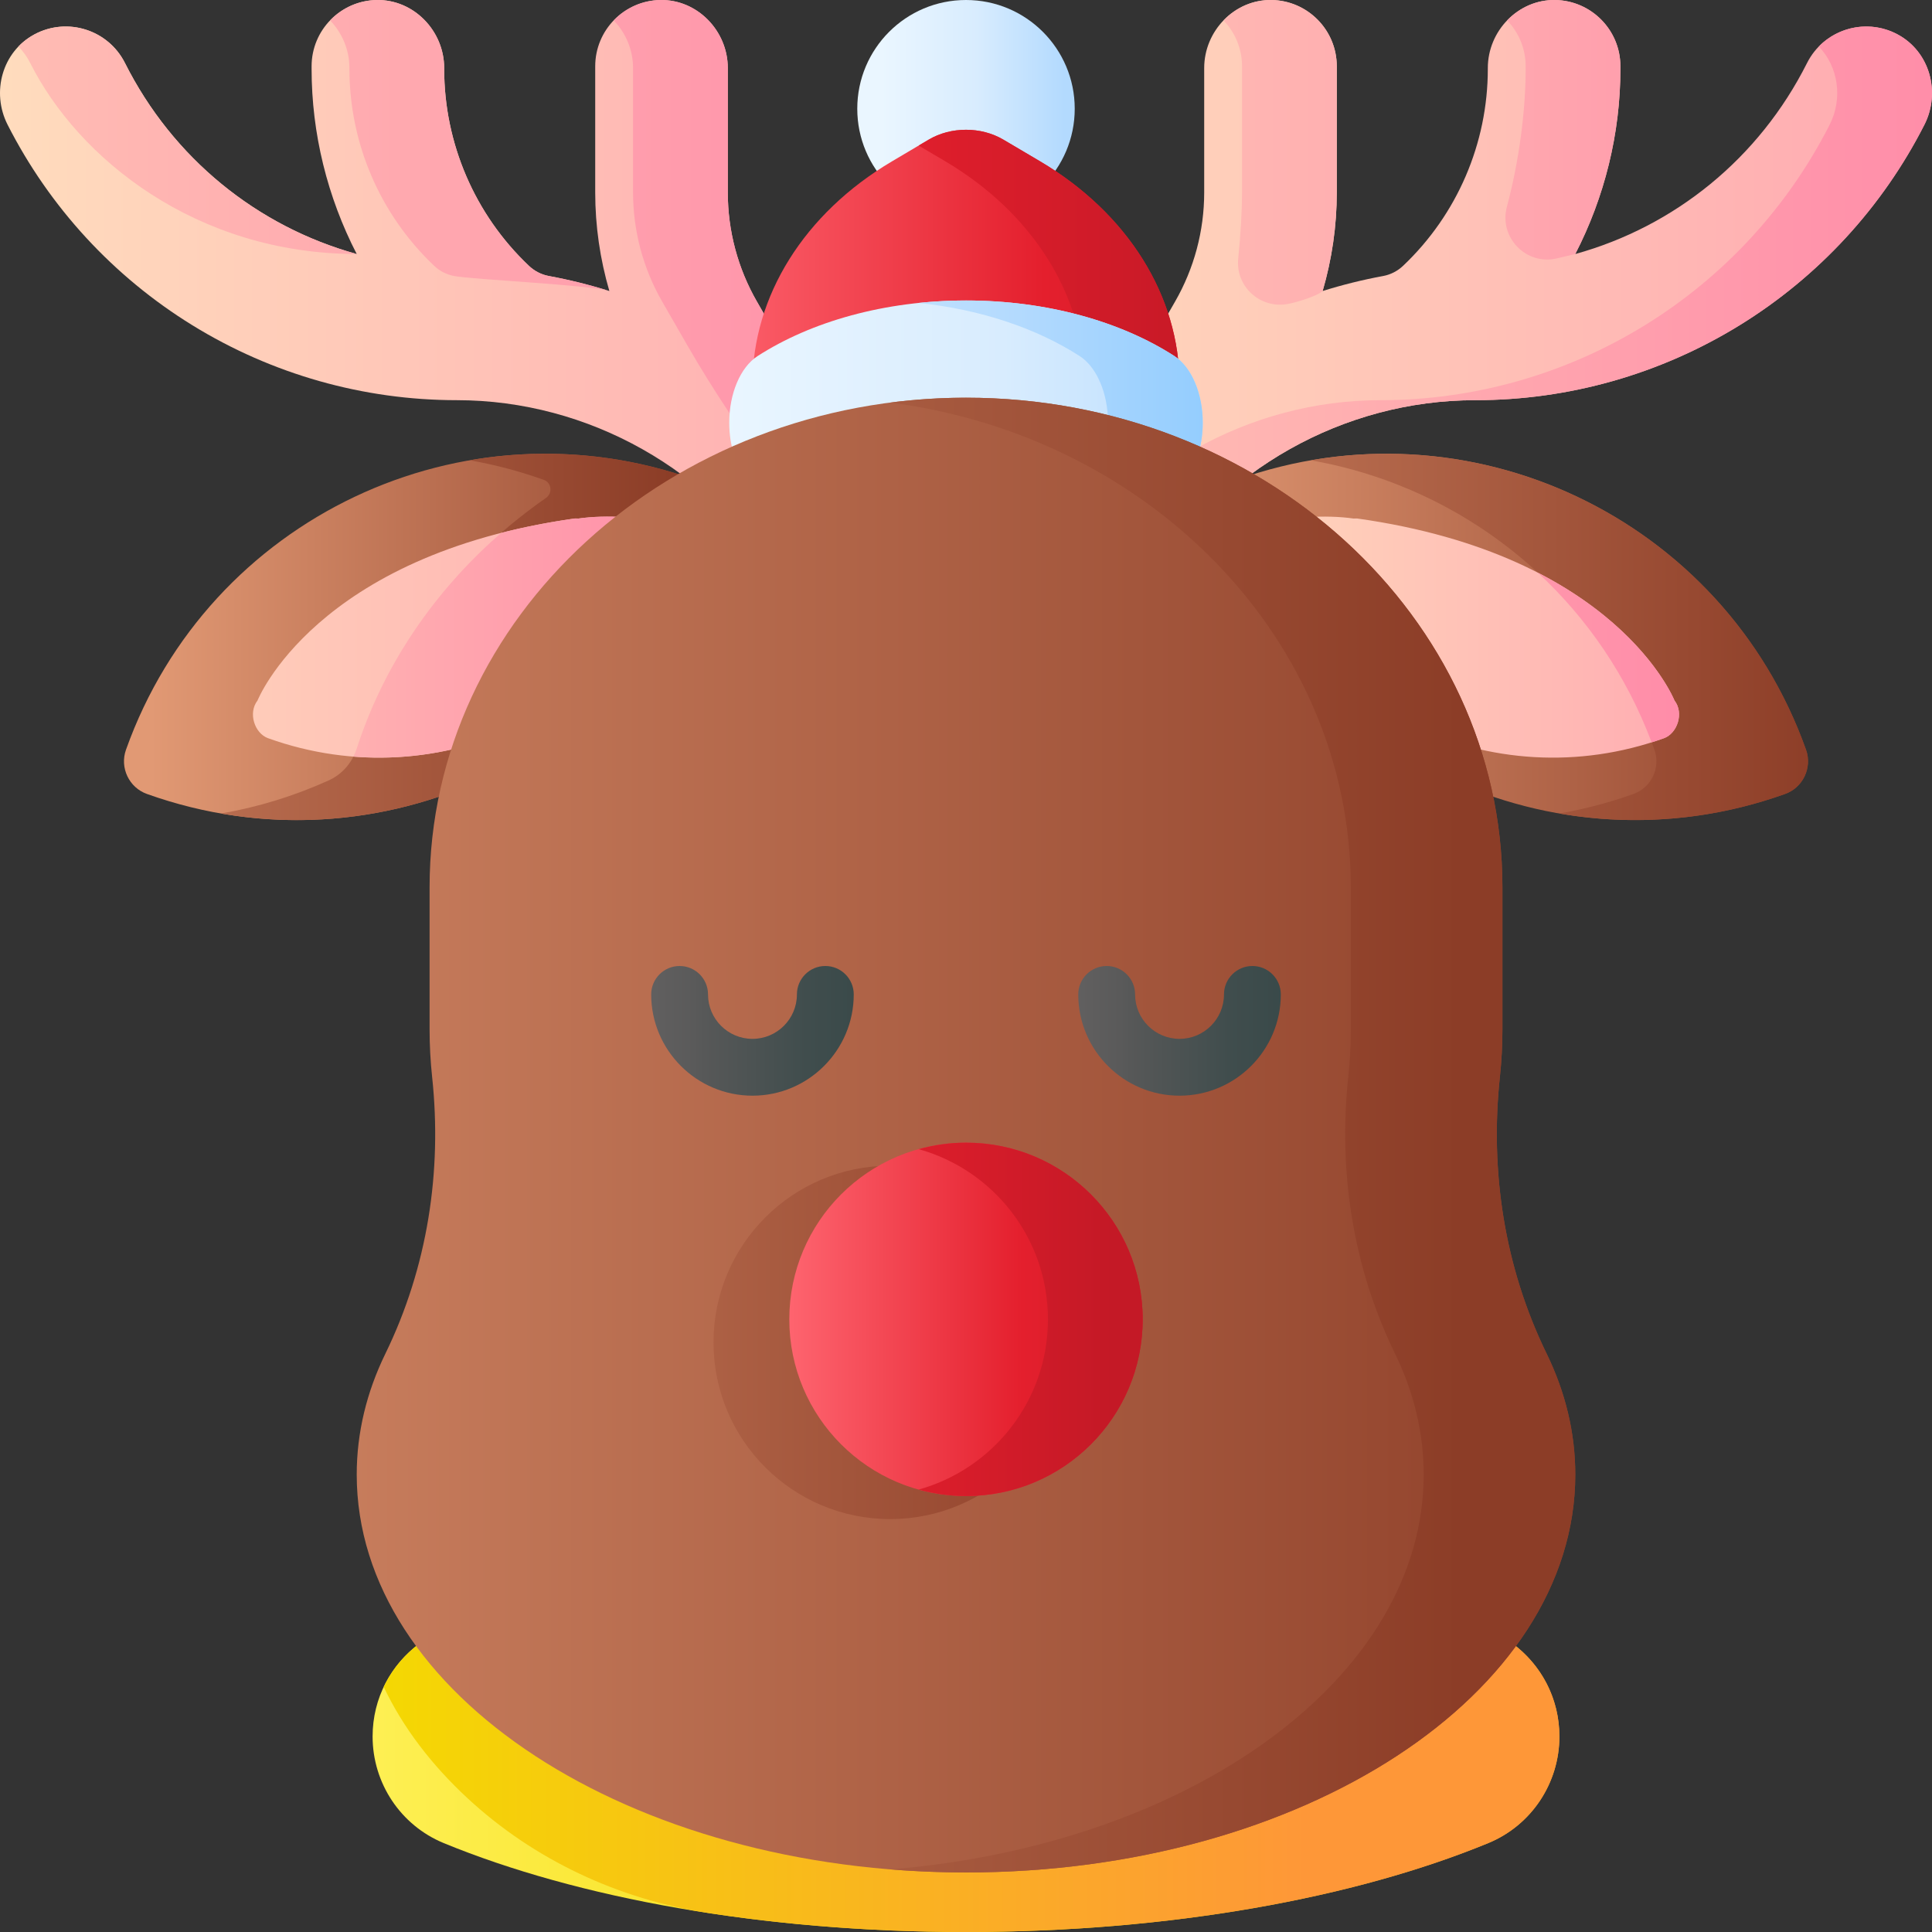 <svg id="Capa_1" enable-background="new 0 0 510 510" height="512" viewBox="0 0 510 510" width="512" xmlns="http://www.w3.org/2000/svg" xmlns:xlink="http://www.w3.org/1999/xlink"><rect x="0" y="0" width="510" height="510" fill="#333333" stroke="none"/><linearGradient id="lg1"><stop offset="0" stop-color="#ffdcbd"/><stop offset=".003" stop-color="#ffdcbd"/><stop offset="1" stop-color="#ffa9b1"/></linearGradient><linearGradient id="SVGID_1_" gradientUnits="userSpaceOnUse" x1="0" x2="249.466" xlink:href="#lg1" y1="90.319" y2="90.319"/><linearGradient id="lg2"><stop offset="0" stop-color="#ffc2b5"/><stop offset="1" stop-color="#ff89a8"/></linearGradient><linearGradient id="SVGID_2_" gradientUnits="userSpaceOnUse" x1="-27" x2="275.05" xlink:href="#lg2" y1="38.41" y2="38.41"/><linearGradient id="SVGID_3_" gradientUnits="userSpaceOnUse" x1="-27" x2="275.05" xlink:href="#lg2" y1="90.319" y2="90.319"/><linearGradient id="SVGID_4_" gradientUnits="userSpaceOnUse" x1="-27" x2="275.05" xlink:href="#lg2" y1="37.028" y2="37.028"/><linearGradient id="SVGID_5_" gradientUnits="userSpaceOnUse" x1="253.333" x2="510.813" xlink:href="#lg1" y1="90.319" y2="90.319"/><linearGradient id="SVGID_6_" gradientUnits="userSpaceOnUse" x1="297.679" x2="512.304" xlink:href="#lg2" y1="34.255" y2="34.255"/><linearGradient id="SVGID_7_" gradientUnits="userSpaceOnUse" x1="269.5" x2="530.623" xlink:href="#lg2" y1="93.819" y2="93.819"/><linearGradient id="SVGID_8_" gradientUnits="userSpaceOnUse" x1="269.5" x2="530.623" xlink:href="#lg2" y1="40.214" y2="40.214"/><linearGradient id="lg3"><stop offset="0" stop-color="#e19974"/><stop offset="1" stop-color="#8c3d27"/></linearGradient><linearGradient id="SVGID_9_" gradientUnits="userSpaceOnUse" x1="39.66" x2="203.031" xlink:href="#lg3" y1="168.128" y2="168.128"/><linearGradient id="SVGID_10_" gradientUnits="userSpaceOnUse" x1="-51.333" x2="177.138" xlink:href="#lg3" y1="168.129" y2="168.129"/><linearGradient id="SVGID_11_" gradientUnits="userSpaceOnUse" x1="5.964" x2="196.757" xlink:href="#lg1" y1="168.187" y2="168.187"/><linearGradient id="SVGID_12_" gradientUnits="userSpaceOnUse" x1="46.432" x2="193.406" xlink:href="#lg2" y1="168.184" y2="168.184"/><linearGradient id="SVGID_13_" gradientUnits="userSpaceOnUse" x1="307.333" x2="487.779" xlink:href="#lg3" y1="168.128" y2="168.128"/><linearGradient id="SVGID_14_" gradientUnits="userSpaceOnUse" x1="214" x2="482.008" xlink:href="#lg3" y1="168.129" y2="168.129"/><linearGradient id="SVGID_15_" gradientUnits="userSpaceOnUse" x1="313.333" x2="455.347" xlink:href="#lg1" y1="168.187" y2="168.187"/><linearGradient id="SVGID_16_" gradientUnits="userSpaceOnUse" x1="233" x2="457.643" xlink:href="#lg2" y1="173.56" y2="173.56"/><linearGradient id="lg4"><stop offset="0" stop-color="#fef056"/><stop offset=".521" stop-color="#f4d902"/><stop offset="1" stop-color="#fe9738"/></linearGradient><linearGradient id="SVGID_17_" gradientUnits="userSpaceOnUse" x1="91.953" x2="452.262" xlink:href="#lg4" y1="468.934" y2="468.934"/><linearGradient id="SVGID_18_" gradientUnits="userSpaceOnUse" x1="-173.333" x2="345.348" xlink:href="#lg4" y1="468.933" y2="468.933"/><linearGradient id="lg5"><stop offset="0" stop-color="#eaf6ff"/><stop offset=".521" stop-color="#d8ecfe"/><stop offset="1" stop-color="#b3dafe"/></linearGradient><linearGradient id="SVGID_19_" gradientUnits="userSpaceOnUse" x1="232.771" x2="280.937" xlink:href="#lg5" y1="28.702" y2="28.702"/><linearGradient id="lg6"><stop offset="0" stop-color="#fe646f"/><stop offset=".521" stop-color="#e41f2d"/><stop offset="1" stop-color="#c41926"/></linearGradient><linearGradient id="SVGID_20_" gradientUnits="userSpaceOnUse" x1="185.612" x2="358.275" xlink:href="#lg6" y1="72.461" y2="72.461"/><linearGradient id="SVGID_21_" gradientUnits="userSpaceOnUse" x1="117" x2="326.057" xlink:href="#lg6" y1="72.461" y2="72.461"/><linearGradient id="SVGID_22_" gradientTransform="matrix(1 0 0 -1 0 32.005)" gradientUnits="userSpaceOnUse" x1="189.945" x2="333.707" xlink:href="#lg5" y1="-72.979" y2="-72.979"/><linearGradient id="SVGID_23_" gradientUnits="userSpaceOnUse" x1="183" x2="334.331" y1="104.98" y2="104.98"><stop offset="0" stop-color="#d8ecfe"/><stop offset=".567" stop-color="#b3dafe"/><stop offset=".996" stop-color="#8ac9fe"/></linearGradient><linearGradient id="SVGID_24_" gradientUnits="userSpaceOnUse" x1="-62.054" x2="433.688" xlink:href="#lg3" y1="299.632" y2="299.632"/><linearGradient id="SVGID_25_" gradientUnits="userSpaceOnUse" x1="10.01" x2="299.196" xlink:href="#lg3" y1="354.357" y2="354.357"/><linearGradient id="SVGID_26_" gradientUnits="userSpaceOnUse" x1="-79.393" x2="385.932" xlink:href="#lg3" y1="299.632" y2="299.632"/><linearGradient id="lg7"><stop offset="0" stop-color="#766e6e"/><stop offset=".198" stop-color="#676464"/><stop offset=".449" stop-color="#5a5a5a"/><stop offset=".482" stop-color="#575858"/><stop offset=".799" stop-color="#404d4d"/><stop offset="1" stop-color="#384949"/></linearGradient><linearGradient id="SVGID_27_" gradientUnits="userSpaceOnUse" x1="145" x2="230.006" xlink:href="#lg7" y1="272.117" y2="272.117"/><linearGradient id="SVGID_28_" gradientUnits="userSpaceOnUse" x1="258.667" x2="341.067" xlink:href="#lg7" y1="272.117" y2="272.117"/><linearGradient id="SVGID_29_" gradientUnits="userSpaceOnUse" x1="208.357" x2="326.51" xlink:href="#lg6" y1="348.278" y2="348.278"/><linearGradient id="SVGID_30_" gradientUnits="userSpaceOnUse" x1="153.667" x2="293.699" xlink:href="#lg6" y1="348.278" y2="348.278"/><g><path d="m246.823 153.63-10.857-17.943c-2.098-3.467-4.351-6.831-6.749-10.082-8.107-10.996-15.775-22.309-22.59-34.148l-6.802-11.816c-5.047-8.767-7.703-18.705-7.703-28.821v-32.862c0-9.809-8.027-18.139-17.834-17.955-9.511.178-17.166 7.944-17.166 17.497v33.322c0 8.824 1.276 17.581 3.733 25.998-5.243-1.64-10.58-2.969-15.983-3.963-1.982-.365-3.807-1.319-5.269-2.705-14.269-13.521-22.351-32.314-22.351-51.971v-.222c0-9.809-8.027-18.139-17.834-17.955-9.511.177-17.166 7.943-17.166 17.496v.683c0 17.101 4.184 33.878 11.913 48.875-26.231-7.267-48.512-25.23-61.176-50.416-4.408-8.77-15.19-12.222-23.898-7.566-8.503 4.547-11.456 15.262-7.084 23.856 11.087 21.792 27.935 40.08 48.756 52.916 21.001 12.947 45.144 19.791 69.815 19.791 34.726 0 67.465 18.457 85.442 48.167l11.126 18.388c3.29 5.437 9.067 8.443 14.989 8.443 3.129 0 6.299-.839 9.163-2.603 8.257-5.086 10.545-16.107 5.525-24.404z" fill="url(#SVGID_1_)"/><g><path d="m139.603 70.152c-14.269-13.521-22.351-32.314-22.351-51.971v-.222c0-9.809-8.027-18.139-17.834-17.956-4.826.09-9.169 2.14-12.282 5.381 3.15 3.273 5.105 7.742 5.105 12.575v.222c0 19.658 8.082 38.45 22.351 51.971 1.463 1.386 3.288 2.341 5.269 2.705 5.403.994 35.751 2.324 40.994 3.963-5.243-1.64-10.58-2.969-15.983-3.963-1.981-.365-3.806-1.319-5.269-2.705z" fill="url(#SVGID_2_)"/><path d="m246.823 153.63-10.857-17.943c-2.098-3.467-4.351-6.831-6.749-10.082-8.107-10.996-15.775-22.309-22.59-34.148l-6.802-11.816c-5.047-8.767-7.703-18.705-7.703-28.821v-32.862c0-9.809-8.027-18.139-17.834-17.956-4.826.09-9.169 2.14-12.282 5.381 3.15 3.273 5.105 7.742 5.105 12.575v32.862c0 10.116 2.656 20.054 7.703 28.821l6.802 11.816c6.816 11.839 14.483 23.152 22.59 34.148 2.397 3.252 4.651 6.615 6.749 10.082l10.857 17.943c4.263 7.046 3.238 16.045-2.22 21.716 3.337 3.429 7.893 5.291 12.544 5.291 3.129 0 6.299-.839 9.163-2.603 8.256-5.086 10.544-16.107 5.524-24.404z" fill="url(#SVGID_3_)"/><path d="m32.989 16.641c-4.408-8.769-15.19-12.221-23.898-7.565-1.612.862-3.023 1.948-4.224 3.197 1.225 1.255 2.282 2.717 3.112 4.367 12.663 25.187 43.771 50.36 86.186 50.417-26.23-7.267-48.512-25.23-61.176-50.416z" fill="url(#SVGID_4_)"/></g><path d="m263.177 153.63 10.857-17.943c2.098-3.467 4.351-6.831 6.749-10.082 8.107-10.996 15.775-22.309 22.59-34.148l6.802-11.816c5.047-8.767 7.703-18.705 7.703-28.821v-32.862c0-9.809 8.027-18.139 17.834-17.955 9.511.178 17.166 7.944 17.166 17.497v33.322c0 8.824-1.276 17.581-3.733 25.998 5.243-1.64 10.58-2.969 15.983-3.963 1.982-.365 3.807-1.319 5.269-2.705 14.269-13.521 22.351-32.314 22.351-51.971v-.222c0-9.809 8.027-18.139 17.834-17.955 9.511.178 17.166 7.944 17.166 17.497v.683c0 17.101-4.184 33.878-11.913 48.875 26.231-7.267 48.512-25.23 61.176-50.416 4.408-8.769 15.191-12.221 23.898-7.565 8.503 4.547 11.456 15.262 7.084 23.856-11.087 21.792-27.935 40.08-48.756 52.916-21.001 12.947-45.144 19.791-69.815 19.791-34.726 0-67.465 18.457-85.442 48.167l-11.126 18.388c-3.29 5.437-9.067 8.443-14.989 8.443-3.129 0-6.299-.839-9.163-2.603-8.257-5.088-10.544-16.109-5.525-24.406z" fill="url(#SVGID_5_)"/><g><path d="m411.025 68.195c2.917-.699 4.81-1.138 4.81-1.138 7.729-14.996 11.913-31.774 11.913-48.875v-.682c0-9.553-7.655-17.319-17.166-17.497-4.975-.093-9.486 2.01-12.729 5.381 3.021 3.145 4.884 7.411 4.884 12.116v.683c0 10.917-1.705 24.261-4.949 36.385-2.169 8.103 5.078 15.582 13.237 13.627z" fill="url(#SVGID_6_)"/><path d="m500.909 9.076c-7.068-3.78-15.503-2.216-20.787 3.197 5.133 5.339 6.403 13.694 2.859 20.658-11.087 21.792-27.935 40.08-48.756 52.916-21.001 12.947-45.144 19.791-69.815 19.791-34.726 0-67.465 18.457-85.442 48.167l-11.126 18.388c-.706 1.167-1.533 2.215-2.445 3.153.969 1.006 2.06 1.921 3.304 2.687 2.864 1.764 6.034 2.603 9.163 2.603 5.922 0 11.7-3.006 14.989-8.443l11.126-18.388c17.977-29.711 50.716-48.167 85.442-48.167 24.672 0 48.814-6.844 69.815-19.791 20.821-12.836 37.669-31.124 48.756-52.916 4.373-8.593 1.42-19.308-7.083-23.855z" fill="url(#SVGID_7_)"/><path d="m327.867 50.822c0 4.55-.339 11.035-1.005 17.404-.772 7.391 5.786 13.363 13.092 12.009l.162-.03c1.981-.365 7.566-1.999 9.028-3.385 2.457-8.417 3.733-17.174 3.733-25.998v-33.322c0-9.553-7.655-17.319-17.166-17.497-4.975-.093-9.486 2.01-12.729 5.381 3.021 3.145 4.884 7.411 4.884 12.116v33.322z" fill="url(#SVGID_8_)"/></g><g><path d="m33.282 197.843c-.01.028-.02.056-.03.084-1.68 4.721.807 9.968 5.525 11.656.028.01.056.02.084.03 61.137 21.814 128.382-10.064 150.196-71.201l.03-.084c1.68-4.721-.807-9.968-5.525-11.656-.028-.01-.056-.02-.084-.03-61.137-21.814-128.382 10.064-150.196 71.201z" fill="url(#SVGID_9_)"/><path d="m189.234 135.036c-.058 3.361-.116 3.201-.174 3.374-15.8 44.26-55.4 73.19-99.26 77.51-10.33 1.02-20.89.67-31.44-1.17 9.832-1.705 19.38-4.657 28.408-8.74 3.545-1.603 6.191-4.665 7.385-8.368 6.767-20.981 19.218-39.737 35.707-54.802 4.476-4.087 9.246-7.9 14.281-11.405 1.773-1.234 1.475-4.015-.556-4.749-.015-.005-.03-.011-.046-.016-.03-.01-.05-.02-.08-.03-6.45-2.3-12.97-4.01-19.49-5.14 12.21-2.12 24.86-2.32 37.51-.41 7.36 1.12 14.73 2.95 22 5.55.013.004.024.009.035.013 3.461 1.376 5.784 4.66 5.72 8.383z" fill="url(#SVGID_10_)"/><path d="m177.311 138.718c-7.094-2.326-17.373-2.884-24.605-1.837l-.928-.018c-68.615 9.638-83.801 48.062-83.801 48.062-2.561 3.295-.756 8.649 2.763 9.937 45.323 16.294 95.193-7.453 111.366-53.017.007-.021.015-.042.022-.063.347-.977-1.692-2.039-4.817-3.064z" fill="url(#SVGID_11_)"/><path d="m182.129 141.782c.346-.977-1.693-2.039-4.818-3.064-7.094-2.326-17.373-2.885-24.605-1.837l-.927-.018c-7.038.989-13.505 2.284-19.459 3.806-.825.718-1.652 1.435-2.459 2.172-16.489 15.065-28.941 33.821-35.707 54.802-.233.724-.538 1.414-.878 2.082 38.263 3.034 75.316-19.801 88.831-57.879.007-.022.014-.043.022-.064z" fill="url(#SVGID_12_)"/></g><g><path d="m476.718 197.843c.01.028.02.056.03.084 1.68 4.721-.807 9.968-5.525 11.656-.028.01-.056.02-.084.03-61.137 21.814-128.382-10.064-150.196-71.201-.01-.028-.02-.056-.03-.084-1.68-4.721.807-9.968 5.526-11.656.028-.01.056-.02.084-.03 61.136-21.814 128.381 10.064 150.195 71.201z" fill="url(#SVGID_13_)"/><path d="m476.748 197.927c-.01-.028-.02-.056-.03-.084-19.513-54.688-75.377-85.957-130.704-76.333 40.381 7.016 75.928 34.977 90.684 76.333.01.028.02.056.03.084 1.68 4.721-.807 9.968-5.526 11.656-.028.01-.056.02-.084.03-6.449 2.301-12.967 3.998-19.491 5.133 19.313 3.355 39.731 1.925 59.511-5.133.028-.01.056-.02.084-.03 4.719-1.687 7.206-6.935 5.526-11.656z" fill="url(#SVGID_14_)"/><path d="m332.689 138.718c7.094-2.326 17.373-2.884 24.605-1.837l.928-.018c68.615 9.638 83.801 48.062 83.801 48.062 2.561 3.295.756 8.649-2.763 9.937-45.323 16.294-95.193-7.453-111.366-53.017-.007-.021-.015-.042-.022-.063-.347-.977 1.692-2.039 4.817-3.064z" fill="url(#SVGID_15_)"/><path d="m442.023 184.925s-7.559-19.115-36.089-33.763c12.984 12.021 23.423 27.155 30.055 44.797 1.092-.345 2.183-.706 3.271-1.097 3.519-1.288 5.324-6.642 2.763-9.937z" fill="url(#SVGID_16_)"/></g><path d="m98.357 458.389c0 12.315 7.393 23.459 18.782 28.144 35.238 14.495 83.991 23.467 137.861 23.467s102.623-8.972 137.862-23.467c11.389-4.685 18.782-15.829 18.782-28.144 0-20.471-19.809-35.207-39.361-29.144-32.611 10.112-73.234 16.112-117.283 16.112s-84.671-5.999-117.283-16.112c-19.552-6.063-39.36 8.673-39.36 29.144z" fill="url(#SVGID_17_)"/><path d="m411.64 458.39c0 12.31-7.39 23.46-18.78 28.14-13.6 5.59-29.2 10.37-46.34 14.11-27.28 5.98-58.43 9.36-91.52 9.36-6.76 0-13.43-.14-20.01-.41-16.7-.703-32.772-2.268-47.948-4.589-23.695-3.623-45.963-13.974-63.557-30.255-9.616-8.898-17.166-18.816-22.196-29.457 2.35-4.93 5.97-9.08 10.37-12.1 7.27-4.98 16.7-6.85 26.06-3.95 27.61 8.57 60.96 14.18 97.27 15.7 6.58.28 13.26.42 20.01.42 37.97 0 73.38-4.46 103.32-12.17 4.8-1.23 9.46-2.55 13.96-3.95 3.02-.94 6.04-1.37 8.99-1.37 11.77 0 22.47 6.97 27.44 17.42 1.871 3.941 2.931 8.361 2.931 13.101z" fill="url(#SVGID_18_)"/><circle cx="255" cy="28.702" fill="url(#SVGID_19_)" r="28.702"/><path d="m274.508 42.559-9.645-5.698c-5.882-3.476-13.843-3.474-19.722.005l-9.699 5.739c-23.123 13.684-36.809 35.558-36.809 58.838 0 2.757 1.017 5.376 2.814 7.575s105.308 2.199 107.105 0 2.814-4.818 2.814-7.575v-.017c0-23.299-13.704-45.185-36.858-58.867z" fill="url(#SVGID_20_)"/><path d="m274.508 42.559-9.645-5.698c-5.882-3.476-13.843-3.474-19.722.005l-2.638 1.561 6.994 4.132c23.154 13.683 36.858 35.569 36.858 58.867v.017c0 2.757-1.017 5.377-2.814 7.575-.755.924-19.468 1.459-41.047 1.607 29.779.204 65.016-.332 66.058-1.607 1.797-2.199 2.814-4.818 2.814-7.575v-.017c0-23.299-13.704-45.185-36.858-58.867z" fill="url(#SVGID_21_)"/><path d="m192.5 111.573c0-7.695 2.95-14.658 7.494-17.586 14.06-9.057 33.512-14.663 55.006-14.663s40.946 5.606 55.006 14.663c4.544 2.927 7.494 9.891 7.494 17.586 0 12.791-7.904 21.999-15.705 18.211-13.012-6.319-29.22-10.067-46.795-10.067s-33.783 3.749-46.795 10.067c-7.801 3.788-15.705-5.42-15.705-18.211z" fill="url(#SVGID_22_)"/><path d="m310.01 93.99c-14.06-9.06-33.52-14.67-55.01-14.67-4.25 0-8.43.22-12.5.65 16.48 1.71 31.23 6.76 42.5 14.02 4.54 2.92 7.49 9.89 7.49 17.58 0 5.21-1.31 9.82-3.39 13.2 4.49 1.41 8.74 3.09 12.7 5.01 1.2.59 2.41.86 3.59.86 6.46 0 12.11-8.25 12.11-19.07 0-7.69-2.95-14.66-7.49-17.58z" fill="url(#SVGID_23_)"/><path d="m408.282 357.358c-11.156-22.873-15.01-48.133-12.351-73.053.445-4.168.673-8.394.673-12.668v-37.387c0-71.391-63.398-129.266-141.603-129.266-78.205 0-141.603 57.874-141.603 129.266v37.387c0 4.275.228 8.5.673 12.668 2.66 24.92-1.194 50.18-12.351 73.053-4.906 10.059-7.554 20.775-7.554 31.896 0 58.004 72.009 105.026 160.836 105.026s160.836-47.022 160.836-105.026c-.002-11.121-2.65-21.837-7.556-31.896z" fill="url(#SVGID_24_)"/><circle cx="234.99" cy="354.357" fill="url(#SVGID_25_)" r="46.643"/><path d="m408.282 357.358c-11.156-22.873-15.01-48.133-12.351-73.053.445-4.168.672-8.394.672-12.668v-37.387c0-71.391-63.398-129.266-141.604-129.266-6.793 0-13.472.446-20.01 1.291 68.728 8.876 121.594 62.785 121.594 127.975v37.387c0 4.275-.228 8.5-.672 12.668-2.66 24.92 1.194 50.18 12.351 73.053 4.906 10.059 7.554 20.775 7.554 31.896 0 53.579-61.442 97.784-140.826 104.217 6.556.531 13.233.808 20.01.808 88.827 0 160.836-47.022 160.836-105.026 0-11.12-2.648-21.836-7.554-31.895z" fill="url(#SVGID_26_)"/><g><path d="m198.634 289.233c-14.741 0-26.734-11.993-26.734-26.733 0-4.142 3.358-7.5 7.5-7.5s7.5 3.358 7.5 7.5c0 6.47 5.264 11.733 11.734 11.733s11.733-5.264 11.733-11.733c0-4.142 3.358-7.5 7.5-7.5s7.5 3.358 7.5 7.5c0 14.741-11.992 26.733-26.733 26.733z" fill="url(#SVGID_27_)"/><path d="m311.366 289.233c-14.741 0-26.733-11.993-26.733-26.733 0-4.142 3.358-7.5 7.5-7.5s7.5 3.358 7.5 7.5c0 6.47 5.264 11.733 11.733 11.733 6.47 0 11.734-5.264 11.734-11.733 0-4.142 3.358-7.5 7.5-7.5s7.5 3.358 7.5 7.5c0 14.741-11.993 26.733-26.734 26.733z" fill="url(#SVGID_28_)"/></g><g><circle cx="255" cy="348.278" fill="url(#SVGID_29_)" r="46.643"/><path d="m255 301.635c-4.334 0-8.524.604-12.505 1.709 19.685 5.468 34.138 23.507 34.138 44.934s-14.453 39.466-34.138 44.934c3.981 1.106 8.172 1.709 12.505 1.709 25.76 0 46.643-20.883 46.643-46.643 0-25.761-20.883-46.643-46.643-46.643z" fill="url(#SVGID_30_)"/></g></g></svg>